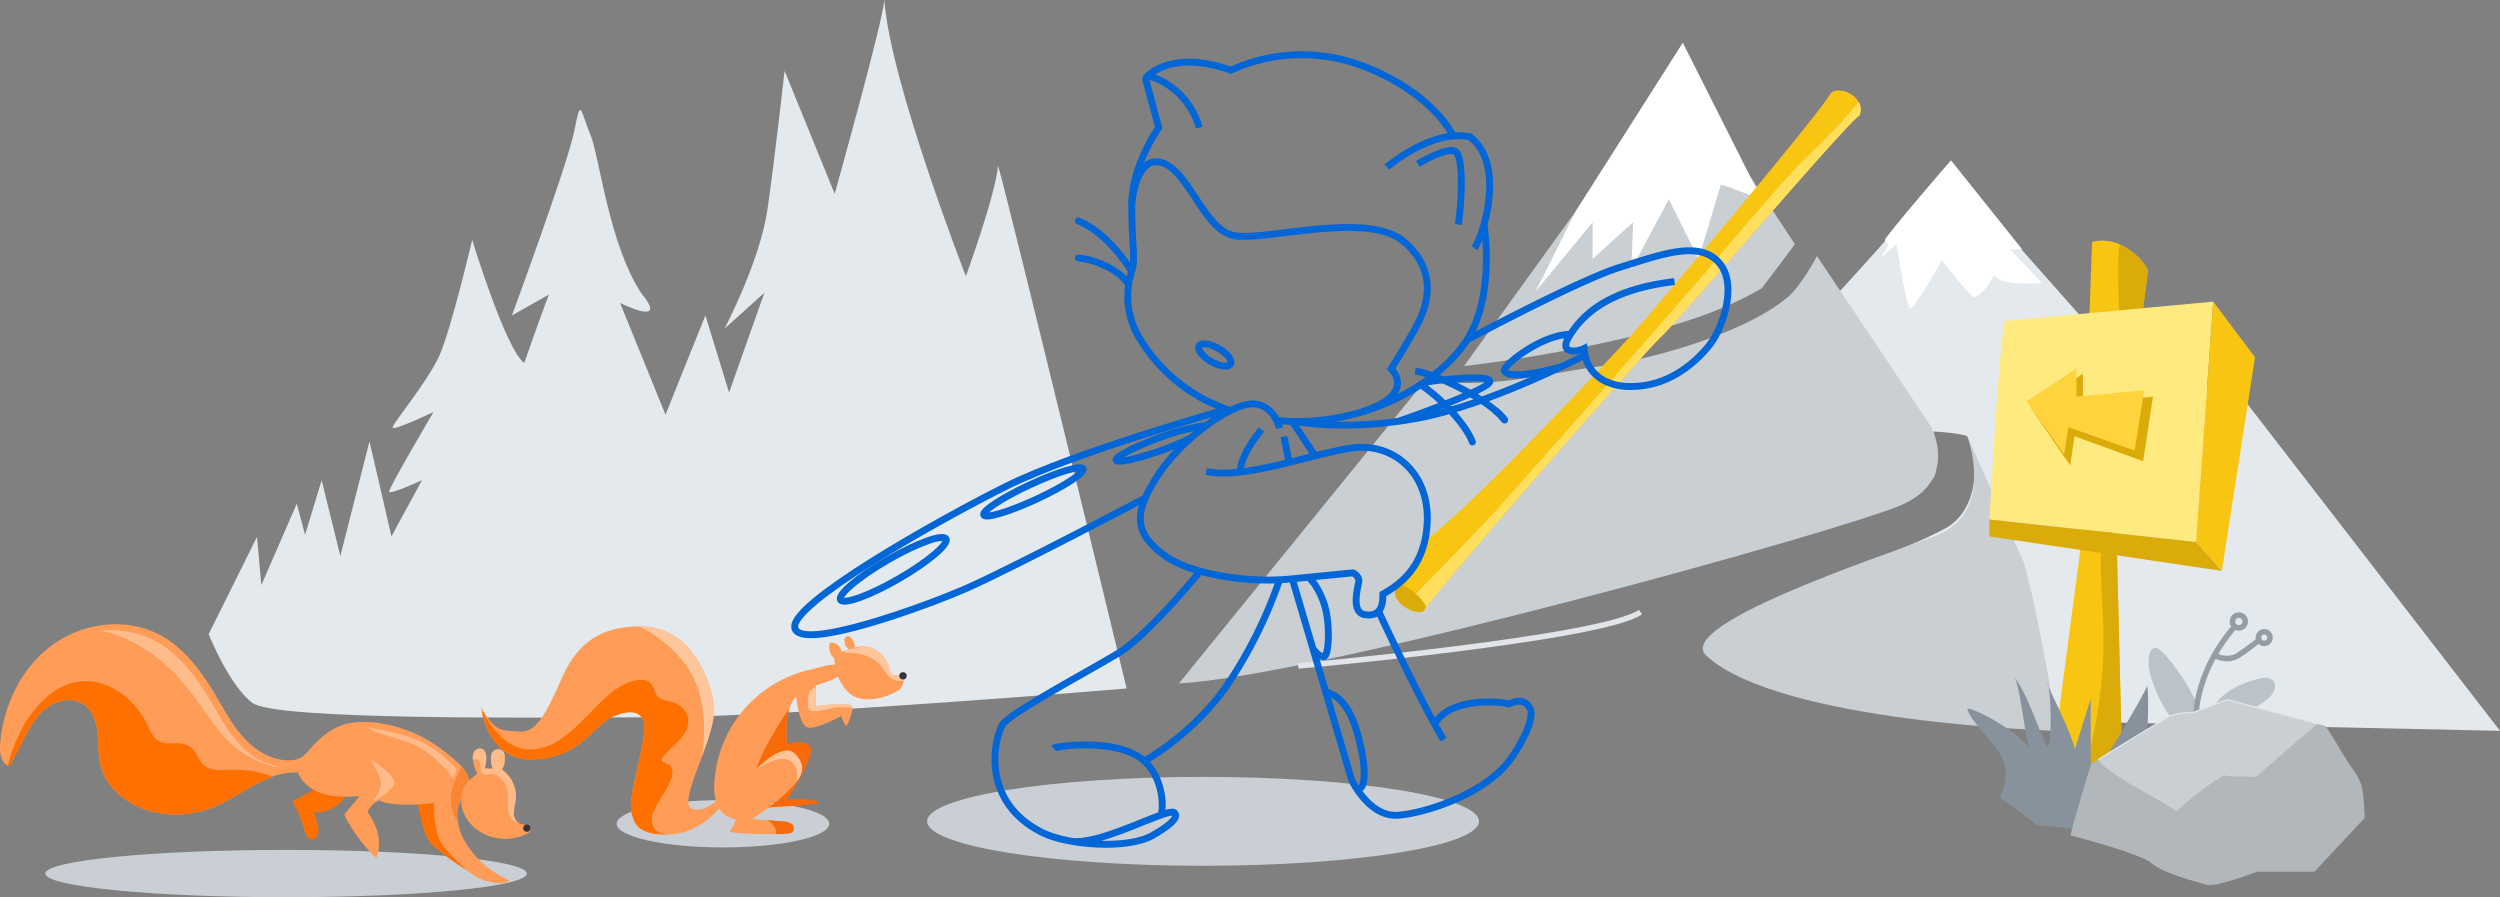 <svg xmlns="http://www.w3.org/2000/svg" height="325.05" width="905.717">
   <rect width="100%" height="100%" fill="#808080" stroke="none"/>
   <g data-name="Layer 2">
      <g data-name="octocat header" transform="translate(-257.953 -27.533)">
         <ellipse fill="#cacfd6" ry="8.57" rx="87.23" cy="344.014" cx="361.592" />
         <ellipse fill="#cacfd6" ry="8.57" rx="38.5" cy="325.972" cx="519.874" />
         <path fill="#e3e9ec"
            d="M1163.67 292.31l-198-4.27-20.59-61.16a142.6 142.6 0 0017.77-8c11.26-6.27 12.58-22.69 7.82-33.31-3.43-1.31-12.31-1.71-12.31-1.71a48.88 48.88 0 01.83 14.71c-.65 5-12.33 11-18.94 14l-24-71.34c3.63-2.07 39.84-43.64 39.84-43.64h16.21l69.46 78.37 22.9-11.8z" />
         <path fill="#cacfd3"
            d="M970.65 185.57s10.72 28-11.92 36.3c-22.64 8.3-94.37 32.4-82.59 43.23 26.69 24.53 127.29 27.22 127.29 27.22s-6.89-42.43-12.28-61.07z" />
         <path fill="#e3e9ec"
            d="M333.548 257.278l17.513-35.237 1.578 17.47 12.838-29.503 2.998 11.283 6.013-19.796 6.762 27.49 10.557-41.534 7.962 34.377 11.092-20.359s-11.94 5.6-11.94 4.116c0-1.482 16.112-28.811 16.112-28.811s-14.837 7.115-14.843 5.641c-.006-1.474 12.568-16.447 16.86-25.863 4.292-9.417 11.965-42.097 11.965-42.097s12.317 40.213 18.89 44.55c2.124-6.441 8.88-24.763 8.88-24.763l-13.38 7.584s20.16-54.581 22.623-66.929c2.464-12.348 1.886-8.104 6.284 2.667 3.067 9.144 6.712 39.055 17.885 56.056 10.57 12.782-7.591 3.681-7.591 3.681l16.451 40.478 14.454-35.978 8.577 27.942 12.788-36.149-14.453 13.021s12.882-24.329 15.629-43.58c2.746-19.25 6.14-49.843 6.14-49.843l18.16 44.56s17.332-61.833 17.985-70.219c2.055 29.528 29.535 100.053 29.535 100.053s10.683-29.22 11.663-40.051c3.318 10.728 46.572 189.428 46.572 189.428s-121.993 10.192-169.563 10.405c-47.57.213-138.759 1.074-147.167-5.198-8.408-6.272-15.83-24.892-15.83-24.892z" />
         <path fill="#f66a0a"
            d="M543.064 297.002s7.46-2.12 8.62 1.61c1.16 3.73-8.62 18.64-8.62 18.64s11.19-.94 11.66 1.39c-8.17 1.17-17.81 1.13-18.41 1.58-.6.45 6.75-23.22 6.75-23.22z" />
         <path fill="#ff9c57"
            d="M566.524 283.302c-.83-1.55-13 0-13 0v-7.42s9.27-2.7 9.85-4.84c1.46-5.33-9.58-1.35-11.4-1a44.57 44.57 0 00-35.19 40.73 19.71 19.71 0 00.6 7c-2.42 1.94-6.35 4.35-9.17 2.41-4.36-3 9-25.46 8.42-36-.48-8.92-7.77-29.57-26.27-29.71-14.84-.1-23.28 6-29 19-5.72 13-9.33 19.69-15.39 19.1-6.06-.59-8.77.5-13.63-8.88.47 6.34 5.34 19.34 18.35 19 13.01-.34 18.74-6.7 24.48-12.16 5.74-5.46 15.71-7.6 16.18-.34.47 7.26-5.69 25-4.76 30.81.93 5.81 3.5 9.13 14.09 8.81 9-.28 15.25-6.52 17.86-9.34a8 8 0 004.72 3.63 3.31 3.31 0 01.92.3c.7.42-1.48 3.56-1.78 4.32-.3.76 14.15 1.34 20.84.78a3 3 0 001.93-.66 2 2 0 00-.53-2.89 5.84 5.84 0 00-3.16-.86l-11.24-.84a69 69 0 0014.64-11.55c2.14-2.21 4.27-5.12 3.49-8.11-.64-2.4-3-3.92-5.09-5.19a48.3 48.3 0 01-.13-11.89c.5-3.2 1.3-5.49 3.25-7.57 0 .07 1 9.81 3.82 11.05 2.82 1.24 12.39-4 12.39-4s1.52 3.63 1.93 3.53c.41-.1 2.81-5.66 1.98-7.22z" />
         <path fill="#ff9c57"
            d="M560.004 265.792c-1.44-.78-2.2-4.89-1.1-5.38 1.1-.49 3.88 1.1 3.82 3.42.72-.37 2.38-.79 2.76-1.21a2.82 2.82 0 01-1.49-2.2c-.57-2.32 1.15-2.83 2-2.14.85.69 2 2.71 1.48 4.08 2.53-1.32 5.78-.66 8.19.87a11 11 0 014.66 6.92 3 3 0 00.8 1.78c1.09.86 2.74-.35 4 .11 1.09.38-.32 4.73-1.29 5.35a22.76 22.76 0 01-8.82 3.3c-2.93.43-6.1.24-8.54-1.43a11.76 11.76 0 01-3-3.12c-2.98-4.43-2.24-5.31-3.47-10.35z" />
         <path fill="#f66a0a"
            d="M543.934 284.252a74.7 74.7 0 00-5.53 8.66 66.28 66.28 0 00-6.37 13 94.73 94.73 0 0111.59-6.28l-.34-.21a48.3 48.3 0 01-.13-11.89 19.87 19.87 0 01.78-3.28z" />
         <path fill="#ff7000"
            d="M494.064 324.642c-.54-5.66 13.7-18.14 4.28-20.93a1 1 0 01-.58-1.43c2.71-3.75 7.91-6.82 9.23-11.39 1.32-4.57-1.85-8.14-6-9.15-1.57-.38-3.7-.7-4.85-2-1.35-1.49-1.21-4-3.08-5.21-2.88-1.83-7.44.16-10 1.55-4.22 2.24-7.53 5.92-10.86 9.27-5.66 5.7-12.27 12.95-20.82 13.63-9.54.77-14.53-6.87-18.9-14 1 6.65 6 18.07 18.21 17.75 13-.33 18.74-6.7 24.48-12.16 5.74-5.46 15.71-7.6 16.18-.34.47 7.26-5.69 25-4.76 30.81.93 5.81 3.5 9.13 14.09 8.81a20.75 20.75 0 002.4-.24c-4.45.57-8.53.29-9.02-4.97z" />
         <path fill="#ffd1ac"
            d="M574.824 266.672a12.1 12.1 0 013.65 4c1.84 3 4.11 4.05 7 3.43.21-1 .21-1.88-.26-2-1.3-.46-2.95.75-4-.11a3 3 0 01-.8-1.78 11 11 0 00-4.66-6.92 9.68 9.68 0 00-5.46-1.55c-.89.23-1.78.46-2.67.66h-.06c-.62.14-1.24.24-1.87.32-.65.25-1.28.53-1.9.83.12.18.25.35.38.51a17.52 17.52 0 0110.65 2.61zM505.774 267.572c7.4 9.47 8.18 22.17 6.51 34 2.34-6.33 4.58-12.9 4.33-17.35-.48-8.92-7.77-29.57-26.27-29.71h-1c6.58 2.82 12.72 8.32 16.43 13.06z"
            opacity=".8" />
         <path fill="#f66a0a"
            d="M541.464 325.112l-5.57-.43a6.45 6.45 0 012.78 2.69 3.44 3.44 0 01.37 2.34c1.55 0 3-.09 4.18-.19a3 3 0 001.93-.66 2 2 0 00-.53-2.89 5.84 5.84 0 00-3.16-.86z" />
         <circle fill="#2f363d" r="1.34" cy="272.382" cx="585.094" />
         <path fill="#ffd1ac"
            d="M543.284 299.392c-4.77 0-9.83 5.5-11.79 7.16 10.79-7.09 14.69-3.82 15.29 1.5a8.3 8.3 0 01-.14 2.59c1.36-1.84 2.29-3.93 1.73-6.06-.64-2.4-2.6-5.19-5.09-5.19zM553.504 283.302v-6.75a3.29 3.29 0 00-2.48 2.24c-.42 1-.63 4.91 0 5.79 1.16 1.54 6.94-.33 8.8-.56a28 28 0 016.82-.12 1.7 1.7 0 00-.15-.6c-.8-1.55-12.99 0-12.99 0z"
            opacity=".8" />
         <path fill="#ff7000"
            d="M408.992 316.594s1.73 12.95 5.08 16.55c3.35 3.6 17.29 13.25 18 11.4-6.77-8.45-14-29.49-14-29.49zM364.462 317.444a.79.79 0 00-.38.29c-.16.25 0 .57.14.82a38.26 38.26 0 013.65 8.71c.62 2.19 1.75 5.22 3.77 4.16 3.51-1.85.64-6.46 0-10.38.4 2.42 8.16-.38 10.69-4 3.24-4.61-4.46-5.29-7.26-4.59-3.61.92-7.26 3.41-10.61 4.99z" />
         <path fill="#ff9c57"
            d="M394.112 289.354c-4.66-.54-9.52-.37-13.81 1.52-4.12 1.81-7.41 5.06-10.4 8.42a12.39 12.39 0 01-3.06 2.77 8.48 8.48 0 01-3.84.91c-6.26.22-12.15-3.28-16.42-7.85-4.27-4.57-7.24-10.18-10.43-15.56-5.12-8.64-11.27-17.16-20.11-21.93-12.25-6.62-28.21-4.55-39.39 3.76-11.18 8.31-17.66 22.06-18.66 35.95-.22 3.07.43 7 3.41 7.73l4.65-8.92c2.28-4.39 4.68-8.91 8.57-12 3.89-3.09 9.74-4.21 13.78-1.36 3.17 2.24 4.49 6.32 4.9 10.18.41 3.86.13 7.81 1 11.59 2.19 9.19 11.16 15.56 20.43 17.38a36.12 36.12 0 0020.1-1.83c10.57-4.16 19.79-13.43 31.12-12.69 1.48 4 5.41 6.72 9.53 7.85 4.12 1.13 8.47.94 12.74.73l-5.57 6.67a56.84 56.84 0 0011.62 15.72c2.28-5.8.41-11.71-3.21-16.8a9.17 9.17 0 014.24-4.13c4.16 2.24 15.21 1.63 19.88 1-.2 3.38.51 11.21 2.67 14.55s9.17 10.35 13.16 12.51c2.52 1.36 10.25 3.16 11.4.87-9.46-4-18.88-13.73-18.84-24 0-5 4.35-8.31 4.12-12.55-.19-3.67-6.16-8-8.77-10.06a49.21 49.21 0 00-24.81-10.43z" />
         <path fill="#ff7000"
            d="M341.572 306.394c-3.72 0-7.56.77-10.33-2.21a25.63 25.63 0 01-2.36-3.8c-2.21-3.37-4.91-3.78-8.79-3.55-4.74.28-6.38-1.52-8.27-5.77-5.38-12-19-21.35-32.06-14.36-10 5.38-16.15 17.18-18.85 27.83a1 1 0 01-.13.27 3.51 3.51 0 00.66.27l4.65-8.92c2.28-4.39 4.68-8.91 8.57-12 3.89-3.09 9.74-4.21 13.78-1.36 3.17 2.24 4.49 6.32 4.9 10.18.41 3.86.13 7.81 1 11.59 2.19 9.19 11.16 15.56 20.43 17.38a36.12 36.12 0 0020.1-1.83c7.52-3 14.36-8.49 21.76-11.18-4.64-1.98-9.64-2.56-15.06-2.54z" />
         <path fill="#ffd1ac"
            d="M391.992 302.394c.22 0 9 5.91 8.89 8.67-.11 2.76-8 7.05-8 7.05s3.85-4.93 3-7.86c-.85-2.93-3.89-7.86-3.89-7.86z"
            opacity=".6" />
         <path fill="#fb8532"
            d="M424.992 304.914c-.88 3-2.56 5.8-3.31 8.95a13.46 13.46 0 002.21 11.33 16.57 16.57 0 01-.24-2.81c0-5 4.35-8.31 4.12-12.55-.1-1.6-1.28-3.31-2.78-4.92z" />
         <path fill="#ff9c57"
            d="M430.992 298.874c2.29-.91 4.2 1.45 2.58 7.05l2.92.07a10.53 10.53 0 01-.54-4.74 2.49 2.49 0 012.78-2.25c1.57.08 2.12 1.43 2.18 3a9 9 0 01-1 4.39 12 12 0 014.94 11.1 36.87 36.87 0 00-.7 4.52 4.07 4.07 0 002 3.82 16 16 0 002.51.56c.82.23 1.66.92 1.55 1.77-.1.7-.78 1.15-1.42 1.47a17.78 17.78 0 01-15.45.05c-4.23-2.06-7.64-6.08-8.24-10.74a11.22 11.22 0 012.52-8.51c.7-.84 2.95-1.89 3.2-2.88-1.13-1.59-2.92-7.48.17-8.68z" />
         <circle fill="#2f363d" r="1.33" cy="327.564" cx="448.822" />
         <path fill="#ffd1ac"
            d="M323.332 273.724c5.29 6 9.36 12.92 14.45 19.06a36.58 36.58 0 0019.71 12.59c.57-.08 1.13-.18 1.7-.31-5.49-.5-10.59-3.71-14.4-7.78-4.27-4.58-7.23-10.18-10.42-15.57-5.12-8.64-11.28-17.16-20.12-21.93a34.48 34.48 0 00-19.89-3.72c11.17 2.17 21.71 9.41 28.97 17.66zM410.292 298.614c4.87 2.78 8.66 6.83 12.12 11.17a22.63 22.63 0 011-3.5 43.88 43.88 0 00-8.69-7.65c-7.35-4.84-15.86-6.24-24.36-7.68l2.94 1.36c5.62 2.27 11.69 3.29 16.99 6.3z"
            opacity=".6" />
         <path fill="#cacfd3"
            d="M896.17 132c-15.3 8.93-31.95 13.81-51.19 18.39a531.88 531.88 0 01-56.63 9.76L829 103.78l55.42-23.91 23.8 36.13s-3.14 4.3-12.05 16z" />
         <path fill="#cacfd3"
            d="M947.18 210.33c-20.69 9.27-211 62-262.13 64.8l88.5-108.85h16.56c16.55 0 33.68-4.32 48.46-6.18 14.78-1.86 50.63-11 67.24-25.07 4.84-4.15 10.4-14.73 10.4-14.73l41.32 61.77s10.34 19-10.35 28.26z" />
         <path fill="#fff"
            d="M848.91 125.2l.74-17.17-14.72 13.3v-13.3l-20.74 25.22 14.78-29.47 38.64-60.77 28.56 56.7-14.75-5.38-8.12 27-10.73-21.62z" />
         <ellipse fill="#cacfd6" ry="16.1" rx="99.97" cy="325.09" cx="693.81" />
         <path stroke-width="2" fill="none" stroke="#e1e4e8" d="M728.273 268.807s110.26-9.9 124-19.52"
            stroke-miterlimit="10" />
         <path fill="#f9c513"
            d="M773.72 248.99c-.37-1.68 78.91-92.89 85.72-99.15 6.81-6.26 67.73-78 72.14-80.45 2.68-6-6.2-11.06-10.21-8.33-3.73 7.3-67.86 83.12-73.66 89.3-5.8 6.18-52.29 56.46-72.64 72.56-4.4 12.23-8.47 14.29-11.61 17.84-.54 1.89.14 4.45 3.81 6.89 3.67 2.44 6.45 1.34 6.45 1.34z" />
         <path fill="#ffdf5d"
            d="M910.34 86.6c-5.79 5.67-27.63 31.4-33.29 38.11-12.21 14.47-62.7 71.66-75.59 86.07-6 6.76-28.89 30.24-34.94 36.35.24.18.47.37.75.55 3.66 2.45 6.45 1.31 6.45 1.31-.37-1.68 78.91-92.89 85.72-99.15 6.81-6.26 67.73-78 72.14-80.45a5.23 5.23 0 00-.26-4.91c-6.36 7.93-13.8 15.08-20.98 22.12z" />
         <path fill="#dbab09"
            d="M765.07 239.12c-.56.55-1.1 1.09-1.61 1.67-.54 1.89.14 4.45 3.81 6.89 3.67 2.44 6.45 1.31 6.45 1.31a5.82 5.82 0 011-1.6 18.86 18.86 0 00-9.65-8.27z" />
         <path stroke-width="2.5" fill="none" stroke="#0366d6"
            d="M692.42 73.79c-3.68-12.85-14.32-17.84-18.14-18.61a1.05 1.05 0 00-1.21 1.31l4.68 17.3s-9.79 13.57-9.79 27.89 1.47 19.8 0 24.2a29.19 29.19 0 003.3 24.94 59.9 59.9 0 0031.93 25.25"
            stroke-miterlimit="10" />
         <path stroke-width="2.5" fill="none" stroke="#0366d6"
            d="M673.63 55.16s8.8-9.85 30.26-2.19a61.84 61.84 0 0147.6-1.61c26 9.82 33.11 25.77 33.11 25.77"
            stroke-miterlimit="10" />
         <path stroke-width="2.5" fill="none" stroke="#0366d6"
            d="M760.41 88.04s16.22-13.9 30.13-10.93c13.13 10.16 4.63 36.42 1.54 40.28" stroke-miterlimit="10" />
         <path stroke-width="2.5" fill="none" stroke="#0366d6"
            d="M771.61 86.88s11.43-6.82 13.91-4.22c2.92 3.07 1.76 19.93.77 26.24M667.96 101.68s1.3-18.32 11-15.19c9.7 3.13 15 23.56 25.45 26.27 10.45 2.71 48.66-9.24 62.18 2.33 13.52 11.57 7.34 25.09 5 29.72-2.34 4.63-9.63 16.35-9.63 16.35s9.62 9-10.46 15.56"
            stroke-miterlimit="10" />
         <path stroke-width="2.5" fill="none" stroke="#0366d6"
            d="M795.59 108.9s4.62 27.2-7.44 43.64c-13 17.7-41.14 30.1-67.36 27.32" stroke-miterlimit="10" />
         <path stroke-width="2.5" fill="none" stroke="#0366d6"
            d="M721.52 182.67s-1.79-8.27-9.27-8.81c-7.48-.54-25.63 11.75-35 26.16-9.37 14.41-7.74 21.09 2.77 28.87 8 5.89 27.94 10.21 46.09 8.35l21.9-2.17a3.65 3.65 0 012.27 2.7c0 1.43-3.4 11.62 2.22 12.46 5.62.84 6.46-3.31 6.46-7.46 4.77-2.8 15.57-9 16.07-26.64s-12.7-28.5-27.58-26.26c-14.88 2.24-39 11.51-52.5 8.43M714.96 183.14s-7.6 8.93-7.73 15.41M734.39 192.7l-8.25-12.43M723.1 185.66l1.88 9.4"
            stroke-miterlimit="10" />
         <ellipse stroke-width="2.5" fill="none" stroke="#0366d6" transform="rotate(-60)" ry="6.58" rx="2.74"
            cy="682.622" cx="213.806" stroke-miterlimit="10" />
         <path stroke-width="2.5" fill="none" stroke="#0366d6"
            d="M701.55 176.07s-54.21 15.29-78.83 27.52c-24.62 12.23-79.06 42.92-76.8 51.5 2.26 8.58 47.9-8.09 62.59-14.6 16.5-7.32 64.43-32.57 64.43-32.57M692.77 234.44s-18.69 23.06-29.61 29.7c-10.58 6.44-39.86 21.91-42.11 26.07-3.35 6.18-7.31 27.78 14.2 38.8 9.35 4.79 31.25 6.39 40.37 1.14 9.12-5.25 8.79-7.37 7.76-8.21-2.37-1.93-26.57 11.91-37.21 10.38"
            stroke-miterlimit="10" />
         <path stroke-width="2.5" fill="none" stroke="#0366d6"
            d="M639.65 298.62c.78-.78 23.39-3.9 32.84 4.6 7.66 6.91 7 19.25 5.81 19.66M672.49 303.22s18.22-9.77 30.73-28.52a163.63 163.63 0 0018.3-37.13M726.14 237.24l21.52 72.91s6.34 13.52 16.79 12.73c10.45-.79 31.37-7.94 40.22-19.66 4.39-5.81 9.65-15.81 7.46-19.29-2.43-3.86-5.66-2-7.53-1.34-2.7-1-21.3-2.52-26.71 7M757.39 248.99s16.22 34.94 23.59 46.52M789.4 150.68s40.64-21.74 55.46-26.32c14.82-4.58 28.39-9.81 35.69-1.88 7.3 7.93 1.41 24.4-3.59 30.46-5.63 6.89-15.23 14.61-28 14.61 0 0-15.87 1.05-17.12-13.77-3.55 1.67-8.84 1.42-5.63-4 4.59-7.72 13.77-17.32 38.4-20.24"
            stroke-miterlimit="10" />
         <path stroke-width="2.5" fill="none" stroke="#0366d6"
            d="M727.57 180.24s17.77 3.65 44-1.2 60.66-22.89 60.66-22.89" stroke-miterlimit="10" />
         <path stroke-width="2.5" fill="none" stroke="#0366d6"
            d="M648.63 107.56c11.11 4.56 19.17 18 19.17 18M648.63 121.01c5.31.38 14.51 3.85 18.09 9.41"
            stroke-linecap="round" stroke-miterlimit="10" />
         <path stroke-width="2.5" fill="none" stroke="#0366d6" d="M770.67 161.97c7 .8 26.88 10.28 32.4 17.73"
            stroke-miterlimit="10" />
         <path stroke-width="2.5" fill="none" stroke="#0366d6"
            d="M799.85 176.36a21.51 21.51 0 013.22 3.35M772.57 166.93c5.28 3.06 16 13.34 18.82 20.74"
            stroke-linecap="round" stroke-miterlimit="10" />
         <ellipse stroke-width="2.5" fill="none" stroke="#0366d6" transform="rotate(-30)" ry="3.95" rx="22.06"
            cy="493.262" cx="386.758" stroke-miterlimit="10" />
         <ellipse stroke-width="2.5" fill="none" stroke="#0366d6" transform="rotate(-24.91)" ry="2.87" rx="19.84"
            cy="452.933" cx="486.857" stroke-miterlimit="10" />
         <path stroke-width="2.5" fill="none" stroke="#0366d6"
            d="M689.51 186.12c-2.14 1.1-7.35 3.35-9.47 4.12-9.35 3.41-17.27 5.21-17.71 4-.44-1.21 6.8-4.91 16.14-8.32a84.93 84.93 0 0116.61-4.32M733.63 262.6s2.38 3.26 4.09 2.75c1.71-.51 2.23-12 0-18.84s-5.49-9.88-6-9.83M738.18 278.03c.19.63 7.18.4 11.28 14.38s3.13 21.95 0 20.86M827.02 148.64c-10.54 0-25 11.47-24 13.33 2 3.82 20.82-1.63 20.82-1.63M764.56 180.18s31.85-11 33.08-14.24c1.23-3.24-23.11-.32-24.09.34"
            stroke-miterlimit="10" />
         <path fill="#f9c513"
            d="M1000 314.8l12-90.94 3.88-108.63s5.13-2 11.64 1.65c6.51 3.65 8.66 8.66 8.66 8.66l-11.66 87.32 2.5 101.94-12.85 11.2z" />
         <path fill="#dbab09"
            d="M1036.21 125.54s-2.15-5-8.66-8.66a16.82 16.82 0 00-1.71-.84c-1 8.33-.26 16.74-.21 25.14a211.94 211.94 0 01-2.07 28.48 525.32 525.32 0 00-4.46 58.51c-.18 9.9.76 19.71.92 29.6a155.26 155.26 0 01-2.12 27.56c-2 12.4-5.39 24.49-9.06 36.5l5.33 4.21 12.88-11.24-2.5-101.94z" />
         <path fill="#ffea7f" d="M984.5 143.78c-1.78.14-5.79 71.95-5.79 71.95l74.83 8.13 6.24-87.05z" />
         <path fill="#f9c513" d="M1062.9 234.34l12.02-77.36-15.14-20.17-6.24 87.05z" />
         <path fill="#dbab09" d="M1009.52 185.57l-1.57 10.62-14.09-20.65 18.71-12.65v10.87l25.38-2.5-3.56 23.38z" />
         <path fill="#ffd33d" d="M1007.26 182.27l-1.51 9.93-13.63-19.3 18.09-11.83v10.16l24.55-2.34-3.44 21.86z" />
         <path fill="#88929c"
            d="M1032.94 330.7s4.65-48 2.86-54.77c-1.07 3.93-20.4 35.08-20.4 35.08v-30.43s-4.3 14-5.73 18.26c-1.43-6.45-11.45-25.78-10-23.63 1.45 2.15 1.79 22.55 0 22.55-1.43-.35-6.8-19-12.17-25.06 2.14 2.15 3.58 17.9 5.37 25.78-.72-2.86-15.23-12.89-22.2-14.32.72 4.65 11.1 13.25 13.25 19.33 2.15 6.08-1.44 12.89-1.44 12.89l13.25 9.91z" />
         <path fill="#b1b7bb"
            d="M1008.15 330.21c-.34-1 7.41-25.95 7.41-25.95s22.91-14.15 27-16.51c4.09-2.36 9.77-2 9.77-2l12.46-4.71s34.37 9.09 35.38 9.43c1.01.34 7.07 11.45 9.77 15.16 2.7 3.71 4 6.06 4.38 12.13l.34 6.06-18.2 19.54h-20.89s-14.82 5.73-18.19 4.72c-3.37-1.01-15.5-4-19.88-7.75-4.38-3.75-29.35-10.12-29.35-10.12z" />
         <path stroke-width="2" fill="none" stroke="#959da5" d="M1053.54 289.94s-1.86-17.37 14.5-36"
            stroke-miterlimit="10" />
         <circle stroke-width="2" fill="none" stroke="#959da5" r="2.32" cy="252.69" cx="1069.05"
            stroke-miterlimit="10" />
         <circle stroke-width="2" fill="none" stroke="#959da5" r="2.1" cy="258.52" cx="1078.25"
            stroke-miterlimit="10" />
         <path stroke-width="2" fill="none" stroke="#959da5"
            d="M1060.2 264.92s4.56 2.67 8.69 0a82.36 82.36 0 007.81-5.81" stroke-miterlimit="10" />
         <path fill="#959da5"
            d="M1037.23 272.69a16.7 16.7 0 01-.65-7.86c.26-1.23 1.06-2.64 2.33-2.59a2.7 2.7 0 011.55.73 19.49 19.49 0 012.8 2.87 76.78 76.78 0 0114.36 26.27c-.38-4.77 2.15-9.44 5.77-12.57 3.62-3.13 8.22-4.9 12.86-6.09 1.73-.45 3.82-.73 5.07.54a3.43 3.43 0 01.66 3.39 7 7 0 01-2 2.94 35.35 35.35 0 01-6.94 4.55 104.64 104.64 0 00-14.7 10.1 3 3 0 01-1.43.79 2.53 2.53 0 01-1-.12c-9.76-2.46-16.15-13.97-18.68-22.95z"
            opacity=".5" />
         <path fill="#cacfd3"
            d="M1046.5 321.48a104.82 104.82 0 0117.1-13.08c4.35.88 8.29.17 11.61.67 7-6.18 15.21-13.36 22.38-19.34-8.21-2.22-32.76-8.71-32.76-8.71l-12.47 4.71s-5.73-.33-9.77 2c-3.23 1.89-18.47 11.28-24.49 15 3.8 5.78 22.41 14.27 28.4 18.75z" />
         <path fill="#dbab09" d="M1062.9 234.36l-9.36-10.48-74.83-8.13v6.13z" />
         <path fill="#fff"
            d="M940.7 114.68c.71-2.15 24.06-29.06 24.06-29.06l25.8 32.25h-4.3l11.47 12.18s-15.05 1.43-17.2-2.87c-1.48 3.1-5.69 8.47-7.5 7.87-1.81-.6-11.62-13.23-11.62-13.23s-10 18-11.43 17.44C948.55 138.7 945 116 945 116l-5.83 5.11 3.12-5.07z" />
         <path stroke-width=".5" fill="none" stroke="#e1e4e8"
            d="M1097.59 289.73c-8.21-2.22-32.76-8.71-32.76-8.71l-12.47 4.71s-5.73-.33-9.77 2c-3.23 1.89-18.47 11.28-24.49 15"
            stroke-miterlimit="10" />
         <path fill="#ffd1ac"
            d="M430.092 302.604c2.88-.25 1.27 4.88 2.94 5.49 1.26.45 2.87-.54 4.45.15a7.76 7.76 0 013.58 3.58c1.15 2.16 1.05 4.23.94 6.59-.14 3.14.13 6.29 3.7 7.2a4.3 4.3 0 01-1.63-3.6 36.87 36.87 0 01.7-4.52 12 12 0 00-4.94-11.1 9 9 0 001-4.39c-.06-1.57-.61-2.92-2.18-3a2.49 2.49 0 00-2.78 2.25 10.53 10.53 0 00.54 4.74l-2.92-.07c1.62-5.6-.29-8-2.58-7.05-1.46.57-1.81 2.23-1.66 4a1.88 1.88 0 01.84-.27z"
            opacity=".6" />
      </g>
   </g>
</svg>